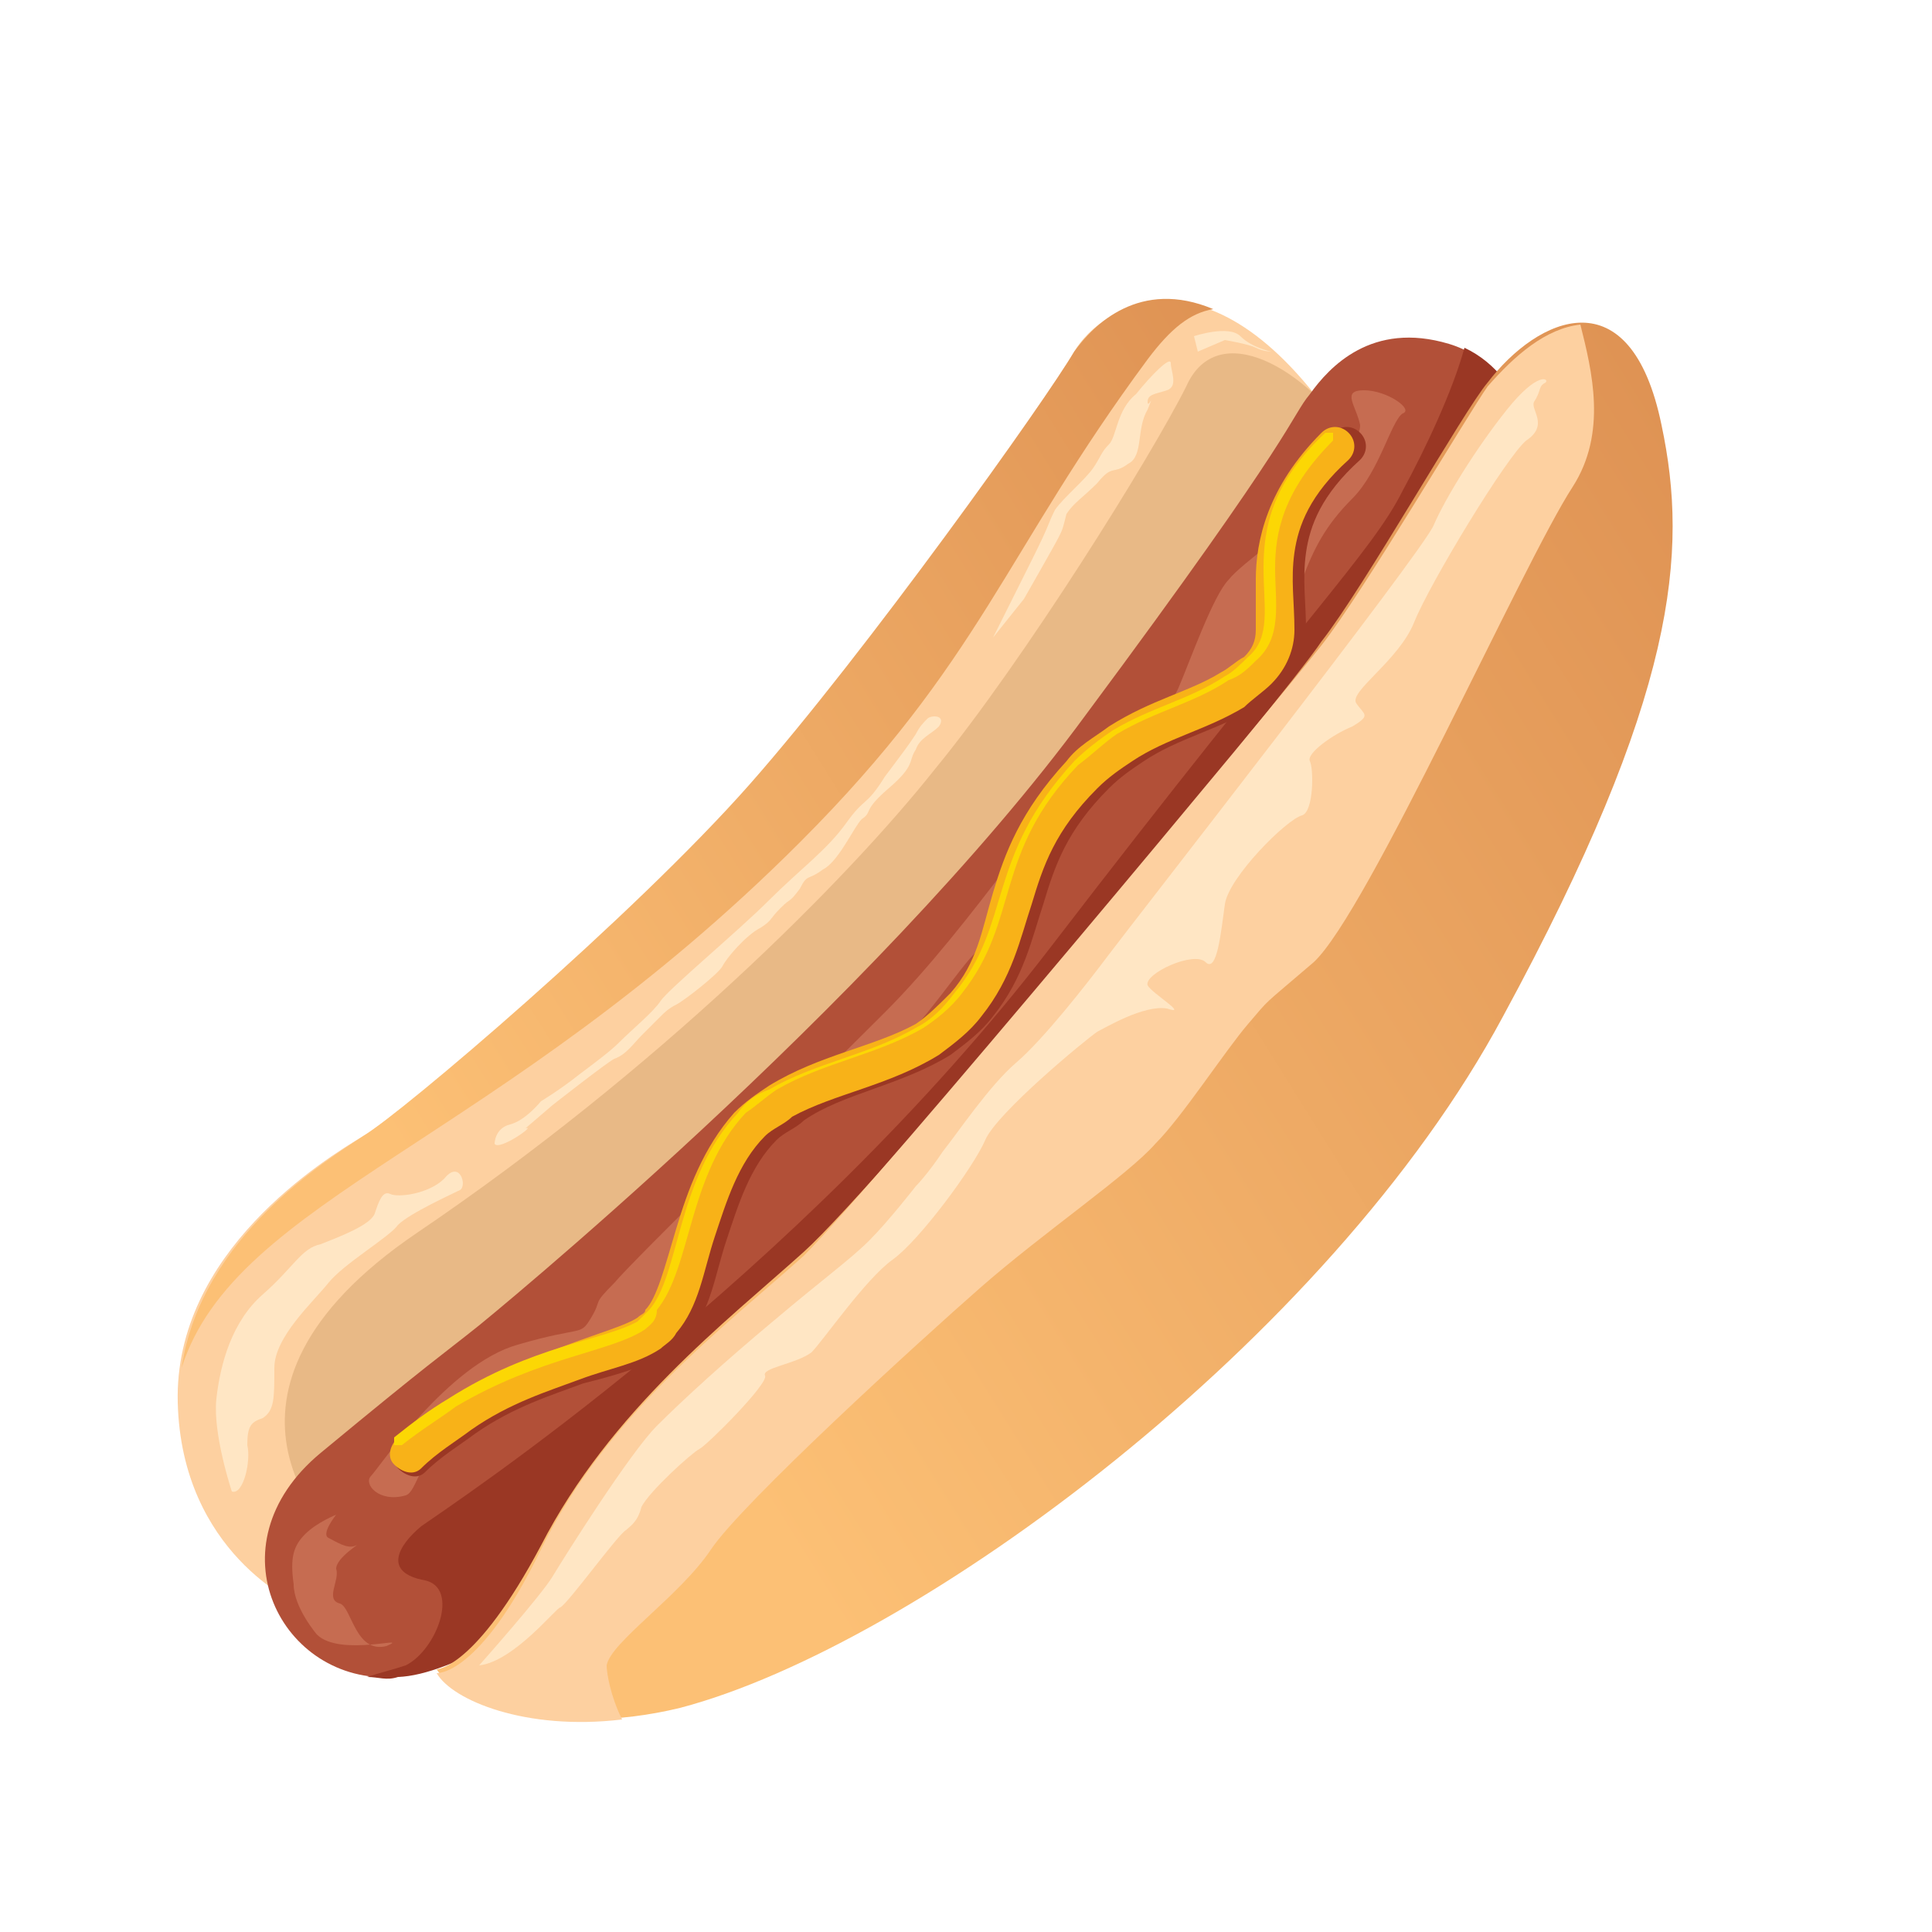 <?xml version="1.0" encoding="utf-8"?>
<!-- Generator: Adobe Illustrator 19.0.0, SVG Export Plug-In . SVG Version: 6.00 Build 0)  -->
<svg version="1.1" id="Layer_1" xmlns="http://www.w3.org/2000/svg" xmlns:xlink="http://www.w3.org/1999/xlink" x="0px" y="0px"
	 viewBox="-272 395.9 50 50" style="enable-background:new -272 395.9 50 50;" xml:space="preserve">
<style type="text/css">
	.st0{fill:#FDD0A0;}
	.st1{fill:#E8B986;}
	.st2{fill:#B25038;}
	.st3{fill:#9A3724;}
	.st4{fill:url(#SVGID_1_);}
	.st5{fill:#C66C51;}
	.st6{fill:url(#SVGID_2_);}
	.st7{fill:#FFE6C4;}
	.st8{fill:#F8B218;}
	.st9{fill:#FCD704;}
</style>
<g>
	<path class="st0" d="M-264.3,437.4c0,0-3-1.3-3.1-5.2c-0.1-3.9,3.8-6.3,4.8-6.9c1-0.6,7-5.4,9.9-8.8c3-3.4,7.8-10.3,8.5-11.5
		c0.7-1.2,3.7-3.1,7.2,2.5c0,0-6.1,11.7-9.6,15c-3.4,3.3-8.7,9.4-10.2,10.5C-258.1,434.1-260.8,437.6-264.3,437.4z"/>
	<path class="st1" d="M-263.3,435.7c0,0-4.1-3.7,2.1-7.9c6.2-4.2,11.1-9.1,13.4-12c2.3-2.8,5.6-8.1,6.5-9.9c0.8-1.8,3.1-0.5,4.4,1.5
		c0,0-11,16.1-13.4,18.3C-253.3,428.5-261.5,435.8-263.3,435.7z"/>
	<path class="st2" d="M-234.5,404.8c-2-0.6-3.1,0.6-3.6,1.3c-0.5,0.6-0.3,0.9-5.8,8.3c-5.5,7.5-15.7,15.8-15.7,15.8
		c-1,0.8-1.2,0.9-4.1,3.3c-2.9,2.4-1,6,1.9,5.8c3-0.2,9.7-6,13.1-8.7c3.4-2.7,8.1-8,11.5-12.2c3.3-4.2,4.8-9.9,4.9-10.3
		C-232.3,407.9-232.5,405.4-234.5,404.8z"/>
	<g>
		<path class="st3" d="M-248.7,430.7c3.4-2.7,8.1-8,11.5-12.2c3.3-4.2,4.8-9.9,4.9-10.3c0.1-0.3-0.1-2.5-1.8-3.3
			c-0.3,1.1-1,2.6-1.6,3.7c-0.8,1.6-2.5,3.2-9.1,11.8c-6.6,8.6-15.6,14.5-16.3,15c-0.6,0.5-1,1.2,0.1,1.4c0.9,0.2,0.3,1.8-0.5,2.2
			c-0.3,0.1-0.7,0.2-1,0.3c0.3,0,0.5,0.1,0.8,0C-258.9,439.2-252.2,433.4-248.7,430.7z"/>
	</g>
	<g>
		
			<linearGradient id="SVGID_1_" gradientUnits="userSpaceOnUse" x1="-264.296" y1="414.59" x2="-227.137" y2="414.59" gradientTransform="matrix(0.849 -0.529 0.529 0.849 -265.162 -64.74)">
			<stop  offset="0.214" style="stop-color:#FCC075"/>
			<stop  offset="1" style="stop-color:#DF9354"/>
		</linearGradient>
		<path class="st4" d="M-244.2,405c-0.7,1.2-5.4,7.8-8.4,11.2c-3,3.4-9,8.5-10,9.1c-0.9,0.6-4.2,2.6-4.7,6c1.4-4.4,8.2-5.8,16-13.6
			c4.7-4.7,5.3-7.5,9-12.5c0.6-0.8,1.1-1.2,1.7-1.3C-242.5,403.1-243.7,404.3-244.2,405z"/>
	</g>
	<path class="st5" d="M-263.8,438.2c0,0-0.6-0.7-0.6-1.3c-0.1-0.7,0-1,0.3-1.3c0.3-0.3,0.8-0.5,0.8-0.5s-0.4,0.5-0.2,0.6
		c0.2,0.1,0.5,0.3,0.7,0.2s-0.5,0.3-0.5,0.6c0.1,0.3-0.3,0.8,0.1,0.9c0.3,0.1,0.4,1.3,1.2,1.1C-261.3,438.2-263.2,438.8-263.8,438.2
		z"/>
	
		<linearGradient id="SVGID_2_" gradientUnits="userSpaceOnUse" x1="-262.769" y1="425.396" x2="-218.407" y2="425.396" gradientTransform="matrix(0.849 -0.529 0.529 0.849 -265.162 -64.74)">
		<stop  offset="0.214" style="stop-color:#FCC075"/>
		<stop  offset="1" style="stop-color:#DF9354"/>
	</linearGradient>
	<path class="st6" d="M-260.7,439.1c0,0,1,0,2.7-3.2c1.8-3.5,4.8-5.8,6.8-7.6c2-1.8,12.4-14.3,13.4-15.8c1.1-1.4,3.7-6,4.3-6.7
		c1.3-1.7,3.7-2.8,4.5,1.1c0.7,3.3,0.4,7-4.1,15.3c-4.5,8.4-15.2,16.3-21.3,17.9C-257.7,440.9-260.2,439.9-260.7,439.1z"/>
	<g>
		<path class="st0" d="M-233.5,405.9c-0.5,0.7-3.2,5.3-4.3,6.7c-1.1,1.4-11.5,13.9-13.4,15.8c-2,1.8-5.1,4.1-6.8,7.6
			c-1.6,3.3-2.7,3.2-2.7,3.2c0.4,0.7,2.3,1.5,4.8,1.2c-0.3-0.6-0.4-1.2-0.4-1.4c0.1-0.6,1.9-1.8,2.7-3c0.8-1.2,5.4-5.4,7-6.8
			c1.6-1.4,3.8-2.9,4.5-3.7c0.7-0.7,1.8-2.4,2.4-3.1c0.6-0.7,0.3-0.4,1.7-1.6c1.4-1.3,5.4-10.3,6.7-12.3c0.9-1.4,0.5-3,0.2-4.2
			C-232,404.4-232.8,405.1-233.5,405.9z"/>
	</g>
	<path class="st7" d="M-266,434.5c0,0-0.5-1.5-0.4-2.4s0.4-2,1.2-2.7c0.8-0.7,1-1.2,1.5-1.3c0.5-0.2,1.3-0.5,1.4-0.8
		c0.1-0.3,0.2-0.6,0.4-0.5c0.2,0.1,1,0,1.4-0.4c0.4-0.5,0.6,0.2,0.4,0.3c-0.2,0.1-1.3,0.6-1.6,0.9c-0.2,0.3-1.4,1-1.8,1.5
		s-1.4,1.4-1.4,2.2c0,0.8,0,1.1-0.3,1.3c-0.3,0.1-0.4,0.2-0.4,0.7C-265.5,433.7-265.7,434.6-266,434.5z"/>
	<path class="st7" d="M-259.2,425.5c0,0,0-0.4,0.4-0.5s0.8-0.6,0.8-0.6s0.5-0.3,1-0.7c0.4-0.3,0.8-0.6,1-0.8
		c0.4-0.4,0.9-0.8,1.1-1.1c0.2-0.3,2-1.8,2.8-2.6c0.8-0.8,1.5-1.3,2-2c0.5-0.7,0.5-0.4,1-1.2c0.6-0.8,0.6-0.8,0.8-1.1
		c0.1-0.2,0.2-0.3,0.3-0.4c0.1-0.1,0.5-0.1,0.3,0.2c-0.2,0.2-0.5,0.3-0.6,0.6c-0.2,0.3,0,0.4-0.7,1c-0.7,0.6-0.4,0.6-0.7,0.8
		c-0.2,0.2-0.6,1.1-1,1.3c-0.4,0.3-0.4,0.1-0.6,0.5c-0.3,0.4-0.2,0.2-0.5,0.5c-0.3,0.3-0.2,0.3-0.5,0.5c-0.4,0.2-0.9,0.8-1,1
		c-0.1,0.2-1,0.9-1.2,1c-0.2,0.1-0.3,0.2-0.4,0.3c-0.1,0.1-0.3,0.3-0.5,0.5c-0.2,0.2-0.4,0.5-0.7,0.6c-0.2,0.1-1.6,1.2-1.6,1.2
		l-0.7,0.6C-258.1,425-259.1,425.7-259.2,425.5z"/>
	<path class="st7" d="M-246.3,412.4c0,0,0.5-1,1-2c0.5-1,0.4-0.9,0.6-1.3c0.2-0.3,0.8-0.8,1-1.1c0.2-0.3,0.2-0.4,0.4-0.6
		c0.2-0.2,0.2-0.9,0.7-1.3c0.4-0.5,0.9-1,0.9-0.8c0,0.2,0.2,0.6-0.1,0.7c-0.3,0.1-0.5,0.1-0.5,0.3c0,0.2,0.2-0.3,0,0.2
		c-0.3,0.5-0.1,1.2-0.5,1.4c-0.4,0.3-0.4,0-0.8,0.5c-0.4,0.4-0.6,0.5-0.8,0.8c-0.1,0.4-0.1,0.4-0.2,0.6c-0.1,0.2-0.9,1.6-0.9,1.6
		L-246.3,412.4z"/>
	<path class="st7" d="M-241.1,404.6c0,0,0.9-0.3,1.2,0c0.3,0.3,0.8,0.4,0.8,0.4s-0.2,0-0.4-0.1c-0.2-0.1-0.8-0.2-0.8-0.2l-0.7,0.3
		L-241.1,404.6z"/>
	<path class="st7" d="M-259.6,439c0,0,1.6-1.8,1.9-2.3c0.3-0.5,2-3.2,2.7-3.9c0.7-0.7,1.8-1.7,3-2.7c1.3-1.1,2-1.6,2.5-2.1
		c0.5-0.5,1.2-1.4,1.2-1.4s0.3-0.3,0.7-0.9c0.4-0.5,1.2-1.7,1.9-2.3c0.7-0.6,1.8-2,2.4-2.8c0.6-0.8,8.1-10.4,8.4-11.1
		c0.3-0.7,1.1-2,1.9-3c0.8-1,1.1-0.8,1-0.7c-0.2,0.1-0.1,0.2-0.3,0.5c-0.1,0.2,0.4,0.6-0.2,1c-0.5,0.4-2.5,3.7-2.9,4.7
		c-0.4,1-1.7,1.8-1.5,2.1c0.2,0.3,0.4,0.3-0.1,0.6c-0.5,0.2-1.2,0.7-1.1,0.9c0.1,0.2,0.1,1.3-0.2,1.4c-0.4,0.1-1.9,1.6-2,2.3
		c-0.1,0.7-0.2,1.8-0.5,1.5c-0.3-0.3-1.6,0.3-1.5,0.6c0.1,0.2,1.1,0.8,0.5,0.6c-0.6-0.1-1.6,0.5-1.8,0.6c-0.3,0.2-2.6,2.1-2.9,2.8
		c-0.3,0.7-1.7,2.6-2.4,3.1s-1.8,2.1-2.1,2.4c-0.4,0.3-1.3,0.4-1.2,0.6s-1.5,1.8-1.7,1.9c-0.2,0.1-1.3,1.1-1.5,1.5
		c-0.1,0.4-0.3,0.5-0.4,0.6c-0.2,0.1-1.5,1.9-1.7,2C-257.6,437.5-258.7,438.9-259.6,439z"/>
	<path class="st5" d="M-261.5,434.6c-0.7,0.2-1.1-0.3-0.9-0.5c0.2-0.2,2-2.9,3.8-3.4c1.7-0.5,1.6-0.2,1.9-0.7c0.3-0.5,0-0.3,0.6-0.9
		c0.5-0.6,4.7-4.7,7-7c2.3-2.3,4.4-5.7,5.4-6.4c1-0.7,1.9-1.3,2.2-2c0.3-0.7,0.9-2.4,1.3-2.8c0.3-0.4,1.9-1.5,2.3-2
		c0.3-0.5,1.1-1.5,1.1-2c-0.1-0.5-0.5-0.9,0.1-0.9c0.6,0,1.3,0.5,1,0.6c-0.3,0.2-0.6,1.5-1.3,2.2c-0.7,0.7-1,1.3-1.3,2.1
		c-0.3,0.8-0.8,2.2-1,2.3c-0.2,0.1-1.6,1-2.2,1.3c-0.6,0.4-2.6,1.6-2.9,2.3c-0.2,0.6-1.9,3.3-2.4,3.8c-0.5,0.5-1.9,2.7-2.6,2.7
		c-0.7,0.1-2,1-2.2,1.3c-0.2,0.3-2.1,1.7-2.1,2.4s-0.6,2.3-1,2.6c-0.4,0.4-0.9,1.1-1.3,1.1c-0.4,0-1.6,0.4-2.2,0.8
		c-0.6,0.4-0.9,0.5-2,1.3C-261.2,433.7-261.2,434.5-261.5,434.6z"/>
	<g>
		<path class="st3" d="M-256.9,431.7c-0.8,0.3-1.8,0.6-2.8,1.3l0,0c-0.4,0.3-0.9,0.6-1.3,1l0,0l0,0c-0.2,0.2-0.5,0.1-0.7-0.1l0,0
			c-0.2-0.2-0.1-0.5,0.1-0.7l0,0c0.5-0.4,1-0.7,1.4-1l0,0c1.1-0.7,2.2-1.1,3-1.4l0,0c0.8-0.3,1.5-0.5,1.8-0.7l0,0
			c0.1-0.1,0.2-0.1,0.2-0.2l0,0c0.3-0.3,0.5-1.2,0.8-2.1l0,0c0.3-1,0.7-2.1,1.6-3l0,0c0.3-0.3,0.6-0.5,0.9-0.7l0,0
			c1.3-0.8,2.7-1,3.8-1.7l0,0c0.3-0.2,0.6-0.5,0.9-0.8l0,0c0.7-0.8,0.9-1.6,1.2-2.6l0,0c0.3-1,0.7-2.1,1.9-3.4l0,0
			c0.3-0.4,0.7-0.6,1.1-0.9l0,0c1.1-0.7,2.1-0.9,2.9-1.4l0,0c0.2-0.1,0.4-0.3,0.6-0.4l0,0c0.2-0.2,0.3-0.4,0.3-0.7l0,0
			c0-0.3,0-0.8,0-1.3l0,0c0-1,0.3-2.4,1.7-3.8l0,0c0.2-0.2,0.5-0.2,0.7,0l0,0c0.2,0.2,0.2,0.5,0,0.7l0,0c-1,0.9-1.3,1.7-1.4,2.4l0,0
			c-0.1,0.7,0,1.3,0,2l0,0c0,0.5-0.2,1-0.6,1.4l0,0c-0.2,0.2-0.5,0.4-0.7,0.6l0,0c-1,0.6-2,0.8-2.9,1.4l0,0
			c-0.3,0.2-0.6,0.4-0.9,0.7l0,0c-1.1,1.1-1.4,2-1.7,3l0,0c-0.3,0.9-0.5,1.9-1.3,2.9l0,0c-0.3,0.4-0.7,0.7-1.1,1l0,0
			c-1.3,0.8-2.8,1-3.8,1.7l0,0c-0.2,0.2-0.5,0.3-0.7,0.5l0,0c-0.7,0.7-1,1.7-1.3,2.6l0,0c-0.3,0.9-0.4,1.8-1,2.5l0,0
			c-0.1,0.2-0.3,0.3-0.4,0.4l0,0C-255.4,431.3-256.1,431.5-256.9,431.7L-256.9,431.7z"/>
	</g>
	<g>
		<path class="st8" d="M-257,431.6c-0.8,0.3-1.8,0.6-2.8,1.3l0,0c-0.4,0.3-0.9,0.6-1.3,1l0,0l0,0c-0.2,0.2-0.5,0.1-0.7-0.1l0,0
			c-0.2-0.2-0.1-0.5,0.1-0.7l0,0c0.5-0.4,1-0.7,1.4-1l0,0c1.1-0.7,2.2-1.1,3-1.4l0,0c0.8-0.3,1.5-0.5,1.8-0.7l0,0
			c0.1-0.1,0.2-0.1,0.2-0.2l0,0c0.3-0.3,0.5-1.1,0.8-2.1l0,0c0.3-1,0.7-2.1,1.5-3l0,0c0.3-0.3,0.6-0.5,0.9-0.7l0,0
			c1.3-0.8,2.7-1,3.8-1.6l0,0c0.3-0.2,0.6-0.5,0.9-0.8l0,0c0.7-0.8,0.8-1.6,1.1-2.6l0,0c0.3-1,0.7-2.1,1.9-3.4l0,0
			c0.3-0.4,0.7-0.6,1.1-0.9l0,0c1.1-0.7,2.1-0.9,2.9-1.4l0,0c0.2-0.1,0.4-0.3,0.6-0.4l0,0c0.2-0.2,0.3-0.4,0.3-0.7l0,0
			c0-0.3,0-0.8,0-1.3l0,0c0-1,0.3-2.4,1.7-3.8l0,0c0.2-0.2,0.5-0.2,0.7,0l0,0c0.2,0.2,0.2,0.5,0,0.7l0,0c-1,0.9-1.3,1.7-1.4,2.4l0,0
			c-0.1,0.7,0,1.3,0,2l0,0c0,0.5-0.2,1-0.6,1.4l0,0c-0.2,0.2-0.5,0.4-0.7,0.6l0,0c-1,0.6-2,0.8-2.9,1.4l0,0
			c-0.3,0.2-0.6,0.4-0.9,0.7l0,0c-1.1,1.1-1.4,2-1.7,3l0,0c-0.3,0.9-0.5,1.9-1.3,2.9l0,0c-0.3,0.4-0.7,0.7-1.1,1l0,0
			c-1.3,0.8-2.7,1-3.8,1.6l0,0c-0.2,0.2-0.5,0.3-0.7,0.5l0,0c-0.7,0.7-1,1.7-1.3,2.6l0,0c-0.3,0.9-0.4,1.8-1,2.5l0,0
			c-0.1,0.2-0.3,0.3-0.4,0.4l0,0C-255.5,431.2-256.2,431.3-257,431.6L-257,431.6z"/>
	</g>
	<g>
		<path class="st9" d="M-255.3,430.3c-0.9,0.6-2.7,0.7-4.9,2l0,0c-0.4,0.3-0.9,0.6-1.4,1l0,0c-0.1,0-0.1,0-0.2,0l0,0
			c0-0.1,0-0.1,0-0.2l0,0c0.5-0.4,0.9-0.7,1.4-1l0,0c2.2-1.4,4-1.5,4.9-2l0,0c0.1-0.1,0.2-0.2,0.3-0.3l0,0c0.8-0.9,0.7-3.4,2.3-5.1
			l0,0c0.2-0.3,0.5-0.5,0.8-0.6l0,0c1.2-0.7,2.6-0.9,3.8-1.6l0,0c0.4-0.2,0.7-0.5,1-0.9l0,0c1.5-1.8,0.8-3.5,3.1-6l0,0
			c0.3-0.3,0.7-0.6,1-0.8l0,0c1-0.6,2-0.8,2.9-1.4l0,0c0.2-0.1,0.4-0.3,0.6-0.5l0,0c0.6-0.5,0.4-1.3,0.4-2.3l0,0
			c0-1,0.2-2.2,1.6-3.5l0,0c0,0,0.1,0,0.2,0l0,0c0,0,0,0.1,0,0.2l0,0c-1.3,1.3-1.5,2.4-1.5,3.3l0,0c0,0.9,0.2,1.8-0.5,2.4l0,0
			c-0.2,0.2-0.4,0.4-0.7,0.5l0,0c-0.9,0.6-1.9,0.8-2.9,1.4l0,0c-0.3,0.2-0.6,0.5-1,0.8l0,0c-2.2,2.3-1.5,4-3,5.9l0,0
			c-0.3,0.4-0.7,0.7-1,0.9l0,0c-1.2,0.7-2.6,0.9-3.8,1.6l0,0c-0.3,0.2-0.5,0.4-0.8,0.6l0,0c-1.5,1.6-1.4,4-2.3,5.1l0,0
			C-255,430.1-255.2,430.2-255.3,430.3L-255.3,430.3C-255.3,430.3-255.3,430.3-255.3,430.3L-255.3,430.3z"/>
	</g>
</g>
</svg>
